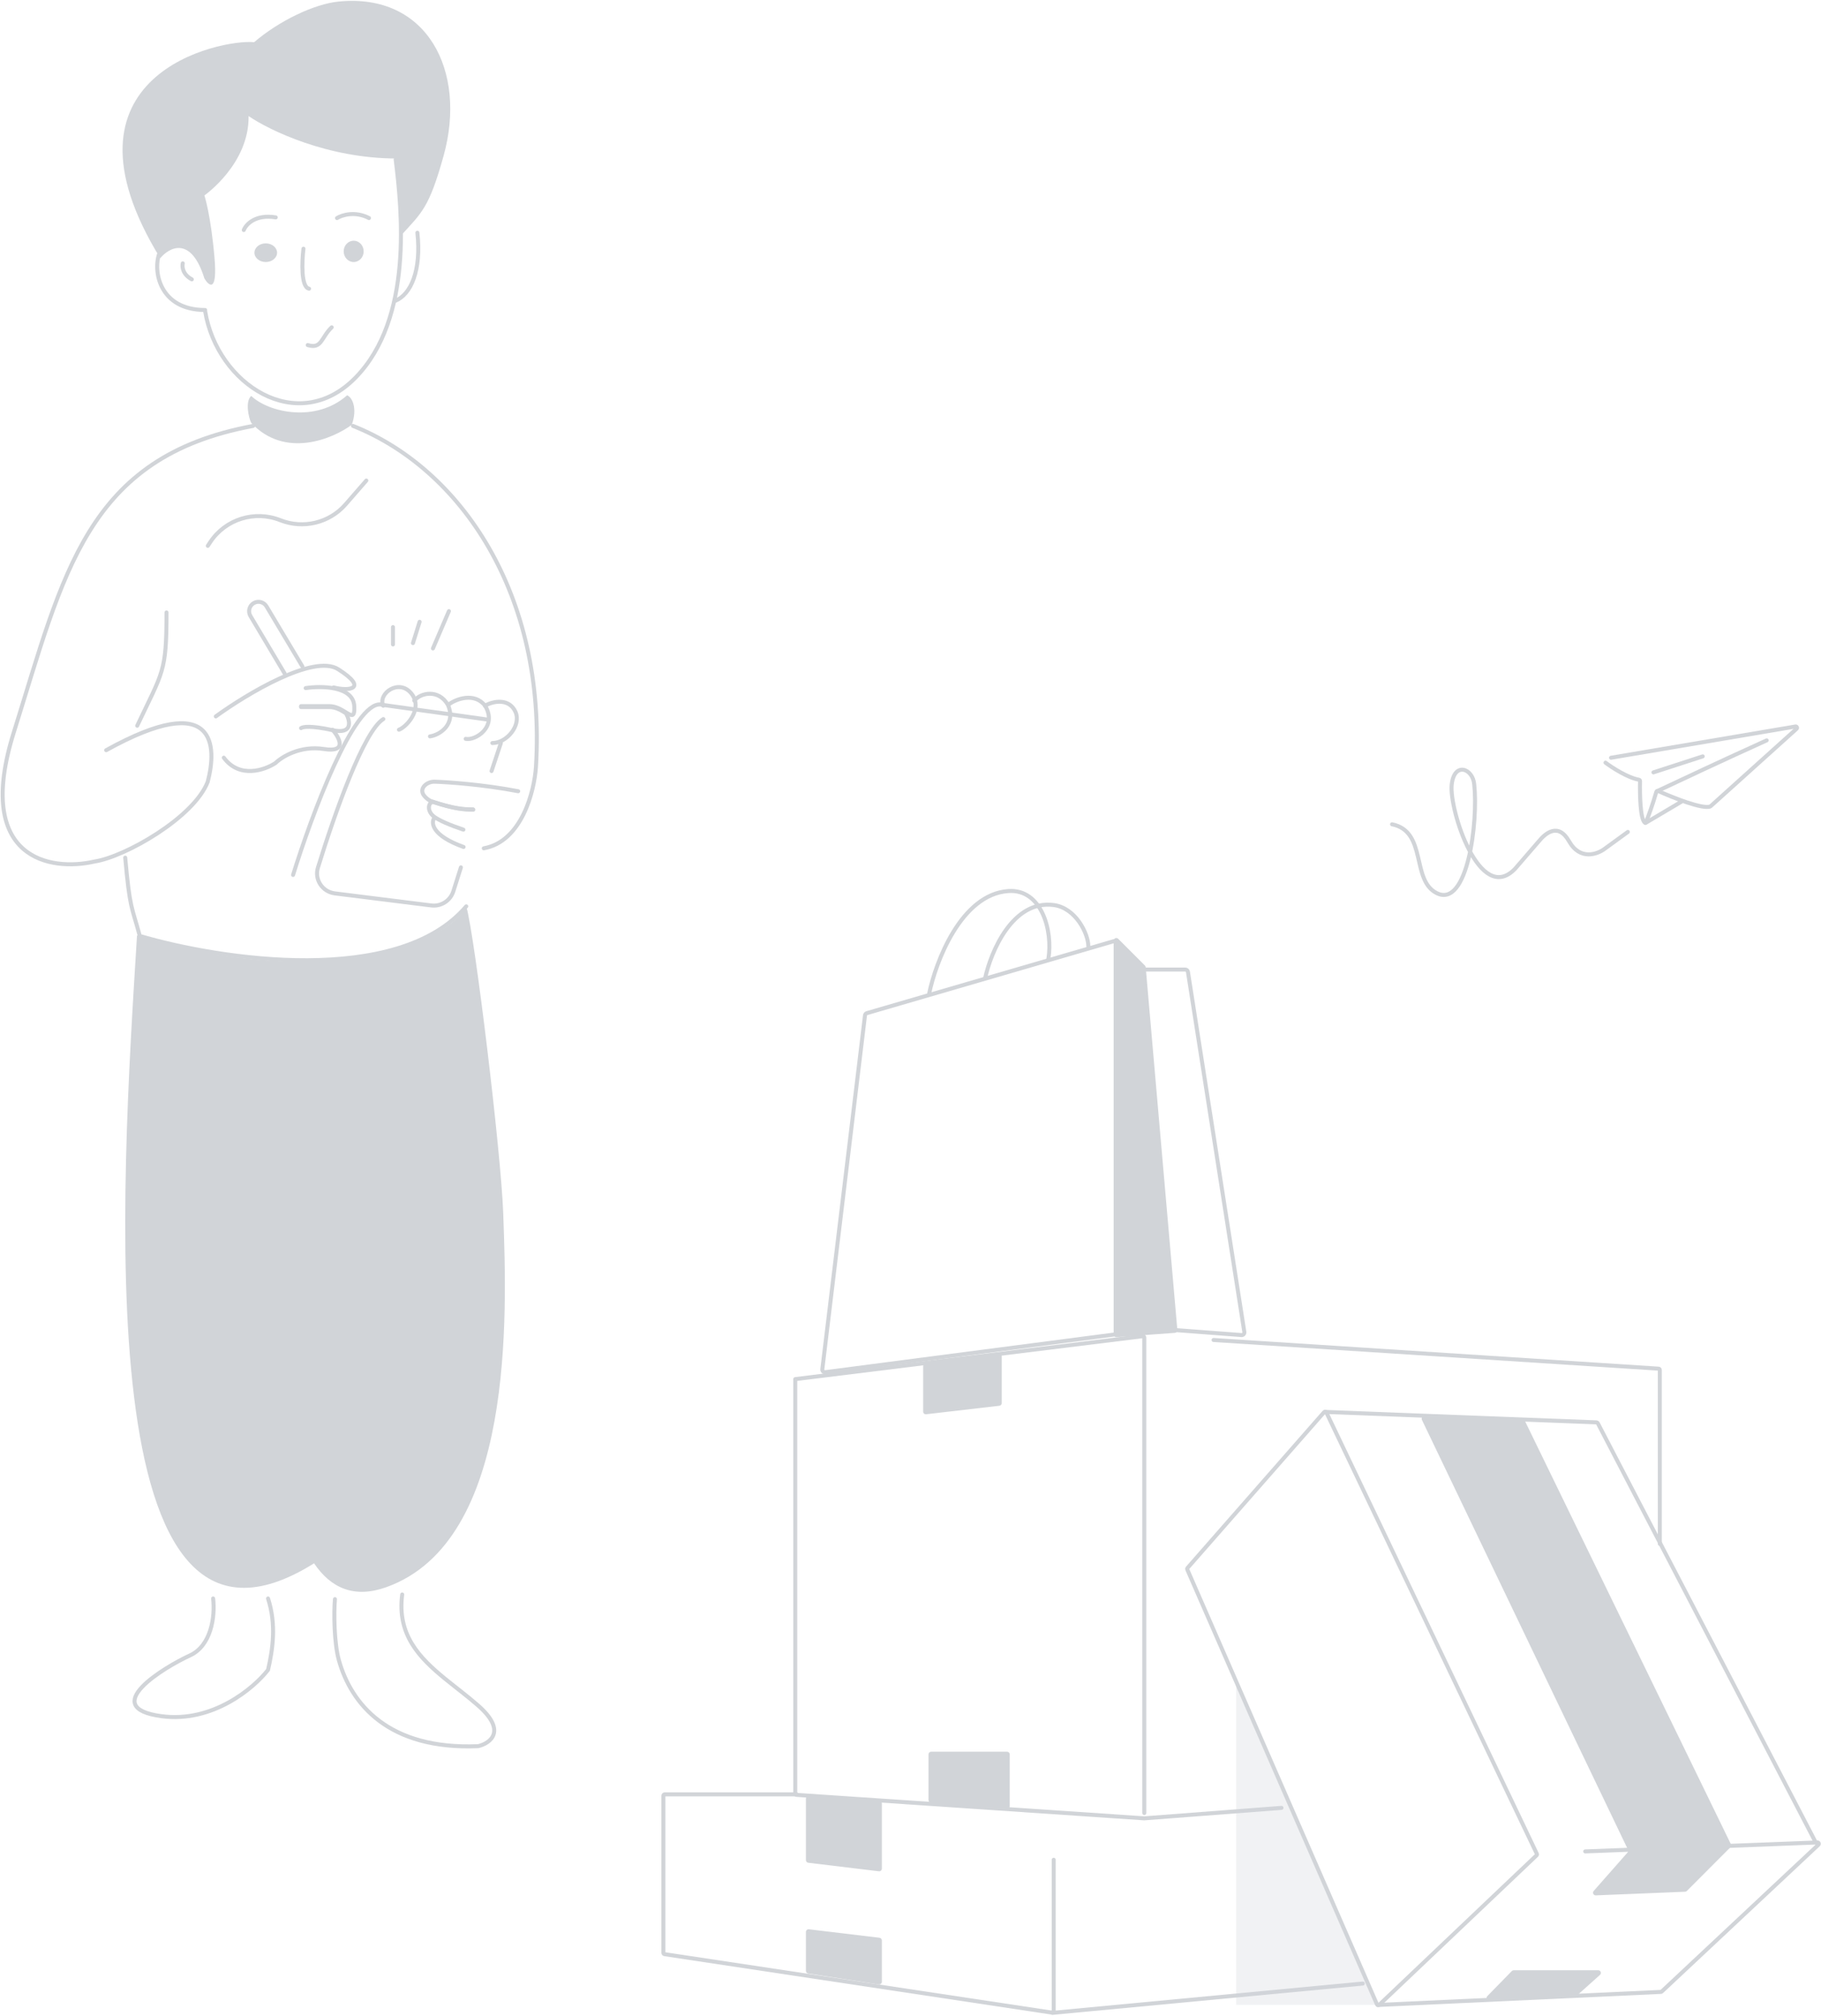 <svg width="1367" height="1513" viewBox="0 0 1367 1513" fill="none" xmlns="http://www.w3.org/2000/svg">
<path d="M1045 618.625C1071.52 624.065 1059.09 660.572 1078.52 670.287C1101.72 681.883 1109.71 616.594 1106.69 588.883C1105.83 576.732 1091.68 571.328 1089.77 588.883C1087.74 607.53 1110.88 679.84 1137.41 651.937L1155.11 631.452C1160.04 625.39 1169.74 616.968 1177.93 631.452C1186.13 645.935 1199.19 641.149 1204.7 636.945L1222 624.361" stroke="#D1D4D8" stroke-width="3" stroke-linecap="round"/>
<path d="M1209.39 568.678L1347.83 545.227C1348.82 545.06 1349.41 546.286 1348.66 546.956L1284.13 605.077C1284.05 605.144 1283.98 605.197 1283.88 605.235C1278.27 607.545 1256.17 598.784 1244.76 593.649C1244.2 593.397 1243.54 593.702 1243.38 594.294C1240.64 603.938 1237.29 612.888 1235.66 616.91C1235.48 617.345 1235 617.599 1234.64 617.293C1231.33 614.447 1230.91 596.27 1231.15 586.212C1231.17 585.699 1230.79 585.263 1230.29 585.172C1221.81 583.658 1210.15 576.092 1205.22 572.374" stroke="#D1D4D8" stroke-width="3" stroke-linecap="round"/>
<path d="M1244.22 593.652C1258.74 586.772 1295.46 569.539 1326.22 555.652" stroke="#D1D4D8" stroke-width="3" stroke-linecap="round"/>
<path d="M1235.22 617.652L1262.22 601.652" stroke="#D1D4D8" stroke-width="3" stroke-linecap="round"/>
<path d="M1241.22 579.652L1278.22 567.652" stroke="#D1D4D8" stroke-width="3" stroke-linecap="round"/>
<path d="M597 1035.65V1346.04C597 1346.57 597.408 1347 597.933 1347.04L858.904 1364.65C858.952 1364.65 859 1364.65 859.047 1364.65L962 1356.8" stroke="#D1D4D8" stroke-width="3" stroke-linecap="round"/>
<path d="M597 1035.02L857.877 1002.79C858.474 1002.72 859 1003.18 859 1003.78V1360.65" stroke="#D1D4D8" stroke-width="3" stroke-linecap="round"/>
<path d="M911 1005.65L1245.06 1027.17C1245.59 1027.2 1246 1027.64 1246 1028.17V1158.65" stroke="#D1D4D8" stroke-width="3" stroke-linecap="round"/>
<path d="M597.953 1346.65H499C498.448 1346.65 498 1347.1 498 1347.65V1465.6C498 1466.09 498.362 1466.52 498.851 1466.59L789.851 1510.48C790.456 1510.57 791 1510.1 791 1509.49V1395.75" stroke="#D1D4D8" stroke-width="3" stroke-linecap="round"/>
<path d="M790 1510.65L1023 1488.65" stroke="#D1D4D8" stroke-width="3" stroke-linecap="round"/>
<path d="M928 1504.65V1259.65L1033 1504.65H928Z" fill="#D1D4D8" fill-opacity="0.3"/>
<path d="M1222.08 1388.11L1067.43 1065.64C1066.78 1064.28 1067.81 1062.72 1069.31 1062.78L1143.13 1065.55C1143.87 1065.58 1144.53 1066.01 1144.85 1066.67L1299.38 1384.1C1299.75 1384.86 1299.6 1385.78 1298.99 1386.39L1266.28 1419.16C1265.93 1419.51 1265.45 1419.72 1264.95 1419.74L1197.95 1422.46C1196.2 1422.53 1195.21 1420.46 1196.37 1419.14L1221.78 1390.29C1222.31 1389.69 1222.43 1388.83 1222.08 1388.11Z" fill="#D1D4D8"/>
<path d="M1134.92 1479.25L1116.53 1498.05C1115.26 1499.34 1116.23 1501.52 1118.04 1501.44L1181.77 1498.81C1182.24 1498.79 1182.68 1498.61 1183.02 1498.3L1201.1 1482.14C1202.46 1480.92 1201.6 1478.65 1199.76 1478.65H1136.35C1135.81 1478.65 1135.3 1478.87 1134.92 1479.25Z" fill="#D1D4D8"/>
<path d="M693 1059.41V1025.23C693 1024.23 693.743 1023.38 694.737 1023.25L749.737 1015.95C750.935 1015.79 752 1016.73 752 1017.94V1053.02C752 1054.04 751.239 1054.89 750.231 1055.01L695.231 1061.39C694.043 1061.53 693 1060.6 693 1059.41Z" fill="#D1D4D8"/>
<path d="M605 1449.91V1479.15C605 1480.13 605.72 1480.97 606.695 1481.12L659.695 1489.3C660.907 1489.48 662 1488.55 662 1487.32V1456.26C662 1455.25 661.243 1454.4 660.238 1454.28L607.238 1447.92C606.048 1447.78 605 1448.71 605 1449.91Z" fill="#D1D4D8"/>
<path d="M697 1316.65V1350.92C697 1351.96 697.801 1352.83 698.84 1352.91L755.84 1357.48C757.004 1357.57 758 1356.65 758 1355.49V1316.65C758 1315.55 757.105 1314.65 756 1314.65H699C697.895 1314.65 697 1315.55 697 1316.65Z" fill="#D1D4D8"/>
<path d="M605 1396V1349.8C605 1348.64 605.982 1347.72 607.138 1347.8L660.138 1351.45C661.186 1351.53 662 1352.4 662 1353.45V1402.4C662 1403.6 660.951 1404.53 659.76 1404.38L606.76 1397.99C605.756 1397.86 605 1397.01 605 1396Z" fill="#D1D4D8"/>
<path d="M1033.71 1504.34L891.254 1177.85C891.099 1177.49 891.163 1177.08 891.419 1176.79L994.021 1059.79C994.495 1059.25 995.367 1059.37 995.676 1060.02L1153.69 1391.29C1153.87 1391.68 1153.79 1392.14 1153.47 1392.44L1035.31 1504.67C1034.81 1505.15 1033.98 1504.98 1033.71 1504.34Z" stroke="#D1D4D8" stroke-width="3" stroke-linecap="round"/>
<path d="M1036 1504.65L1246.8 1494.91C1247.04 1494.9 1247.27 1494.8 1247.44 1494.64L1365.04 1384.48C1365.72 1383.85 1365.25 1382.72 1364.32 1382.76L1190.01 1389.48" stroke="#D1D4D8" stroke-width="3" stroke-linecap="round"/>
<path d="M995 1059.65L1198.54 1067.48C1198.9 1067.5 1199.22 1067.7 1199.39 1068.02L1363 1382.65" stroke="#D1D4D8" stroke-width="3" stroke-linecap="round"/>
<path d="M649.342 762.033L617.308 1027.6C617.152 1028.89 618.258 1029.99 619.552 1029.82L837.753 1001.38C838.751 1001.25 839.497 1000.4 839.494 999.39L838.509 708.309C838.504 706.979 837.227 706.023 835.95 706.395L650.768 760.352C649.999 760.576 649.438 761.238 649.342 762.033Z" stroke="#D1D4D8" stroke-width="3"/>
<path d="M859.485 724.637L839.414 704.567C838.154 703.307 836 704.199 836 705.981V1001.5C836 1002.66 836.987 1003.58 838.145 1003.5L881.977 1000.3C883.089 1000.22 883.921 999.243 883.824 998.131L860.063 725.878C860.022 725.409 859.818 724.97 859.485 724.637Z" fill="#D1D4D8"/>
<path d="M860 727.652H889.789C890.774 727.652 891.612 728.37 891.765 729.343L934.109 999.659C934.309 1000.93 933.269 1002.06 931.983 1001.96L881.5 998.152" stroke="#D1D4D8" stroke-width="3" stroke-linecap="round"/>
<path d="M739.5 734.223C743.833 714.223 760.2 675.224 791 679.223C807.5 681.366 817 700.723 817 710.223" stroke="#D1D4D8" stroke-width="3" stroke-linecap="round"/>
<path d="M697.5 745.722C702.333 722.222 721.4 671.12 757 668.721C782 667.036 790.5 698.653 787 719.652" stroke="#D1D4D8" stroke-width="3" stroke-linecap="round"/>
<path d="M162 537.652C184.965 520.973 235.514 490.549 253.893 502.275C276.858 516.931 262.196 518.952 250.466 515.92" stroke="#D1D4D8" stroke-width="3" stroke-linecap="round"/>
<path d="M229.457 516.406C241.288 514.634 265.156 514.859 265.947 529.947C266.394 538.745 263.97 537.282 259.533 534.534C256.352 532.569 252.139 529.947 247.203 529.947H226" stroke="#D1D4D8" stroke-width="3" stroke-linecap="round"/>
<path d="M226 530.652H247.331C252.296 530.652 256.535 533.329 259.736 535.336C262.867 541.015 265.185 551.488 249.321 547.932C233.456 544.378 227.159 545.464 226 546.452" stroke="#D1D4D8" stroke-width="3" stroke-linecap="round"/>
<path d="M249.594 547.652C254.841 553.647 260.893 564.936 243.199 562.139C225.505 559.342 211.583 567.967 206.834 572.628C198.81 577.956 179.796 584.615 168 568.633" stroke="#D1D4D8" stroke-width="3" stroke-linecap="round"/>
<path d="M79.697 563.024C162.843 516.926 162.929 560.341 155.904 586.816C145.513 613.582 93.968 643.066 70.827 646.593C38.184 654.094 -19.616 645.205 10.361 549.64C47.84 430.186 64.794 342.948 190 319.652" stroke="#D1D4D8" stroke-width="3" stroke-linecap="round"/>
<path d="M125 459.652C125 504.764 122.36 503.701 103 544.652" stroke="#D1D4D8" stroke-width="3" stroke-linecap="round"/>
<path d="M295 483.652V470.652" stroke="#D1D4D8" stroke-width="3" stroke-linecap="round"/>
<path d="M310 482.652L315 466.652" stroke="#D1D4D8" stroke-width="3" stroke-linecap="round"/>
<path d="M325 486.652L337 458.652" stroke="#D1D4D8" stroke-width="3" stroke-linecap="round"/>
<path d="M159.985 1199.65C161.656 1213.55 158.314 1235.19 142.714 1242.33C123.21 1251.26 73.222 1281.54 121.215 1287.99C159.61 1293.15 190.538 1266.98 201.21 1253.25C204.876 1237.37 207.485 1219.01 201.21 1199.65" stroke="#D1D4D8" stroke-width="3" stroke-linecap="round"/>
<path d="M235.764 1173.26C64.544 1280.63 91.133 891.237 102.857 702.027C227.18 740.799 327.85 715.946 350.155 680.652C356.486 703.178 376.095 864.442 377.75 910.304L377.819 912.133C380.515 986.692 386.641 1156.63 290.033 1191.16C266.004 1199.74 248.478 1192.03 235.764 1173.26Z" fill="#D1D4D8"/>
<path d="M251.45 1200.15C250.542 1210.05 250.765 1233.16 254.416 1246.08C263.638 1278.77 291.527 1313.35 358.961 1310.49C368.046 1308.32 380.765 1299.2 358.961 1280.03C350.99 1273.03 342.351 1266.63 334.226 1260.01C314.548 1243.98 297.989 1226.69 301.932 1196.65" stroke="#D1D4D8" stroke-width="3" stroke-linecap="round"/>
<path d="M94 643.652C97.482 682.669 98.966 680.2 104.94 702.424C165.253 720.204 298.698 740.65 350 680.2" stroke="#D1D4D8" stroke-width="3" stroke-linecap="round"/>
<path d="M156 409.652L157.887 406.792C169.26 389.632 191.19 382.78 210.383 390.397C227.604 397.23 247.29 392.469 259.428 378.536L275 360.652" stroke="#D1D4D8" stroke-width="3" stroke-linecap="round"/>
<path d="M264.093 318.763C268.468 306.487 264.467 298.226 260.587 296.652C237.199 317.428 201.727 309.715 188.587 297.124C183.906 301.279 186.629 313.571 188.587 317.347C213.914 344.544 249.965 329.31 264.093 318.763Z" fill="#D1D4D8"/>
<path d="M333.015 116.889C322.115 156.125 316.649 159.601 300.795 176.984C300.795 159.806 297.84 130.971 297.84 118.962C245.889 118.962 202.052 97.721 186.609 87.098C187.173 123.119 153.45 146.671 153.45 146.671C153.45 146.671 158.284 161.218 161.052 193.775C163.273 219.822 156.901 214.788 153.45 209.015C143.507 176.873 127.209 185.463 120.291 193.775C35.522 55.801 165.887 29.142 190.76 31.681C209.552 15.611 235.758 3.017 254.174 1.169C320.629 -5.493 350.696 53.27 333.015 116.889Z" fill="#D1D4D8"/>
<path d="M154 233.567C162.991 288.444 223.314 327.905 266.851 283.45C310.388 238.996 301.671 157.624 297.021 119.652" stroke="#D1D4D8" stroke-width="3" stroke-linecap="round"/>
<path d="M119.794 189.652C114.514 203.024 119.469 232.652 154 232.652" stroke="#D1D4D8" stroke-width="3" stroke-linecap="round"/>
<path d="M137.193 197.652C136.581 200.128 137.071 205.996 144 209.652" stroke="#D1D4D8" stroke-width="3" stroke-linecap="round"/>
<path d="M297 225.652C308.387 220.857 316.426 203.095 313.333 174.652" stroke="#D1D4D8" stroke-width="3" stroke-linecap="round"/>
<path d="M231 258.978C241.62 262.176 240.949 253.375 249 245.652" stroke="#D1D4D8" stroke-width="3" stroke-linecap="round"/>
<path d="M265.5 196.652C269.642 196.652 273 193.071 273 188.652C273 184.234 269.642 180.652 265.5 180.652C261.358 180.652 258 184.234 258 188.652C258 193.071 261.358 196.652 265.5 196.652Z" fill="#D1D4D8"/>
<path d="M199.5 196.652C204.194 196.652 208 193.518 208 189.652C208 185.786 204.194 182.652 199.5 182.652C194.806 182.652 191 185.786 191 189.652C191 193.518 194.806 196.652 199.5 196.652Z" fill="#D1D4D8"/>
<path d="M183 172.652C184.646 168.427 191.76 160.612 207 163.147" stroke="#D1D4D8" stroke-width="3" stroke-linecap="round"/>
<path d="M253 163.652C256.634 161.389 266.526 158.219 277 163.652" stroke="#D1D4D8" stroke-width="3" stroke-linecap="round"/>
<path d="M227.799 186.652C226.648 196.207 225.848 215.586 232 216.652" stroke="#D1D4D8" stroke-width="3" stroke-linecap="round"/>
<path d="M213.788 505.652L187.995 462.318C185.98 458.932 187.124 454.544 190.538 452.585C193.867 450.678 198.1 451.787 200.063 455.078L227 500.153" stroke="#D1D4D8" stroke-width="3" stroke-linecap="round"/>
<path d="M220 656.652C233.715 612.317 265.649 526.245 285.932 528.704C286.854 528.817 287.775 529.079 288.696 529.209L365 539.898" stroke="#D1D4D8" stroke-width="3" stroke-linecap="round"/>
<path d="M376 557.652L369 578.652" stroke="#D1D4D8" stroke-width="3" stroke-linecap="round"/>
<path d="M287.767 539.652C273.135 548.586 251.368 609.883 238.671 651.132C235.899 660.121 242.025 669.321 251.386 670.492L323.703 679.532C331.095 680.454 338.077 675.987 340.319 668.917L346 650.951" stroke="#D1D4D8" stroke-width="3" stroke-linecap="round"/>
<path d="M299.493 547.652C304.321 545.898 314.36 535.557 311.494 525.535C311.008 523.796 310.122 522.066 308.75 520.392C299.493 509.078 283.55 520.393 287.666 529.65" stroke="#D1D4D8" stroke-width="3" stroke-linecap="round"/>
<path d="M311 525.814C315.925 519.792 329.236 517.041 336.194 528.91C342.665 543.363 330.228 551.62 322.765 552.652" stroke="#D1D4D8" stroke-width="3" stroke-linecap="round"/>
<path d="M337 528.619C342.199 524.652 356.115 519.304 364.169 529.656C373.718 545.7 356.625 556.052 349.574 554.498" stroke="#D1D4D8" stroke-width="3" stroke-linecap="round"/>
<path d="M364 529.695C370.637 525.799 382.429 524.104 386.963 534.269C391.497 544.436 380.326 557.652 369.603 557.652" stroke="#D1D4D8" stroke-width="3" stroke-linecap="round"/>
<path d="M326.116 613.652C323.387 617.383 323.954 627.006 348 635.652" stroke="#D1D4D8" stroke-width="3" stroke-linecap="round"/>
<path d="M389 593.82C363.008 588.815 336.332 586.959 326.225 586.656C320.805 586.496 314.785 591.124 317.812 596.364C318.65 597.705 321.283 600.687 325.097 601.888C341.291 607.163 348.199 607.632 355.33 607.652" stroke="#D1D4D8" stroke-width="3" stroke-linecap="round"/>
<path d="M355 607.433C347.867 607.412 340.955 606.943 324.756 601.652C321.061 602.989 320.581 609.349 326.432 613.32C330.127 615.837 336.816 618.924 347.866 622.652" stroke="#D1D4D8" stroke-width="3" stroke-linecap="round"/>
<path d="M265 319.652C345.825 351.748 410.277 446.057 402.337 575.425C401.179 593.694 391.723 631.517 363.169 636.652" stroke="#D1D4D8" stroke-width="3" stroke-linecap="round"/>
</svg>
